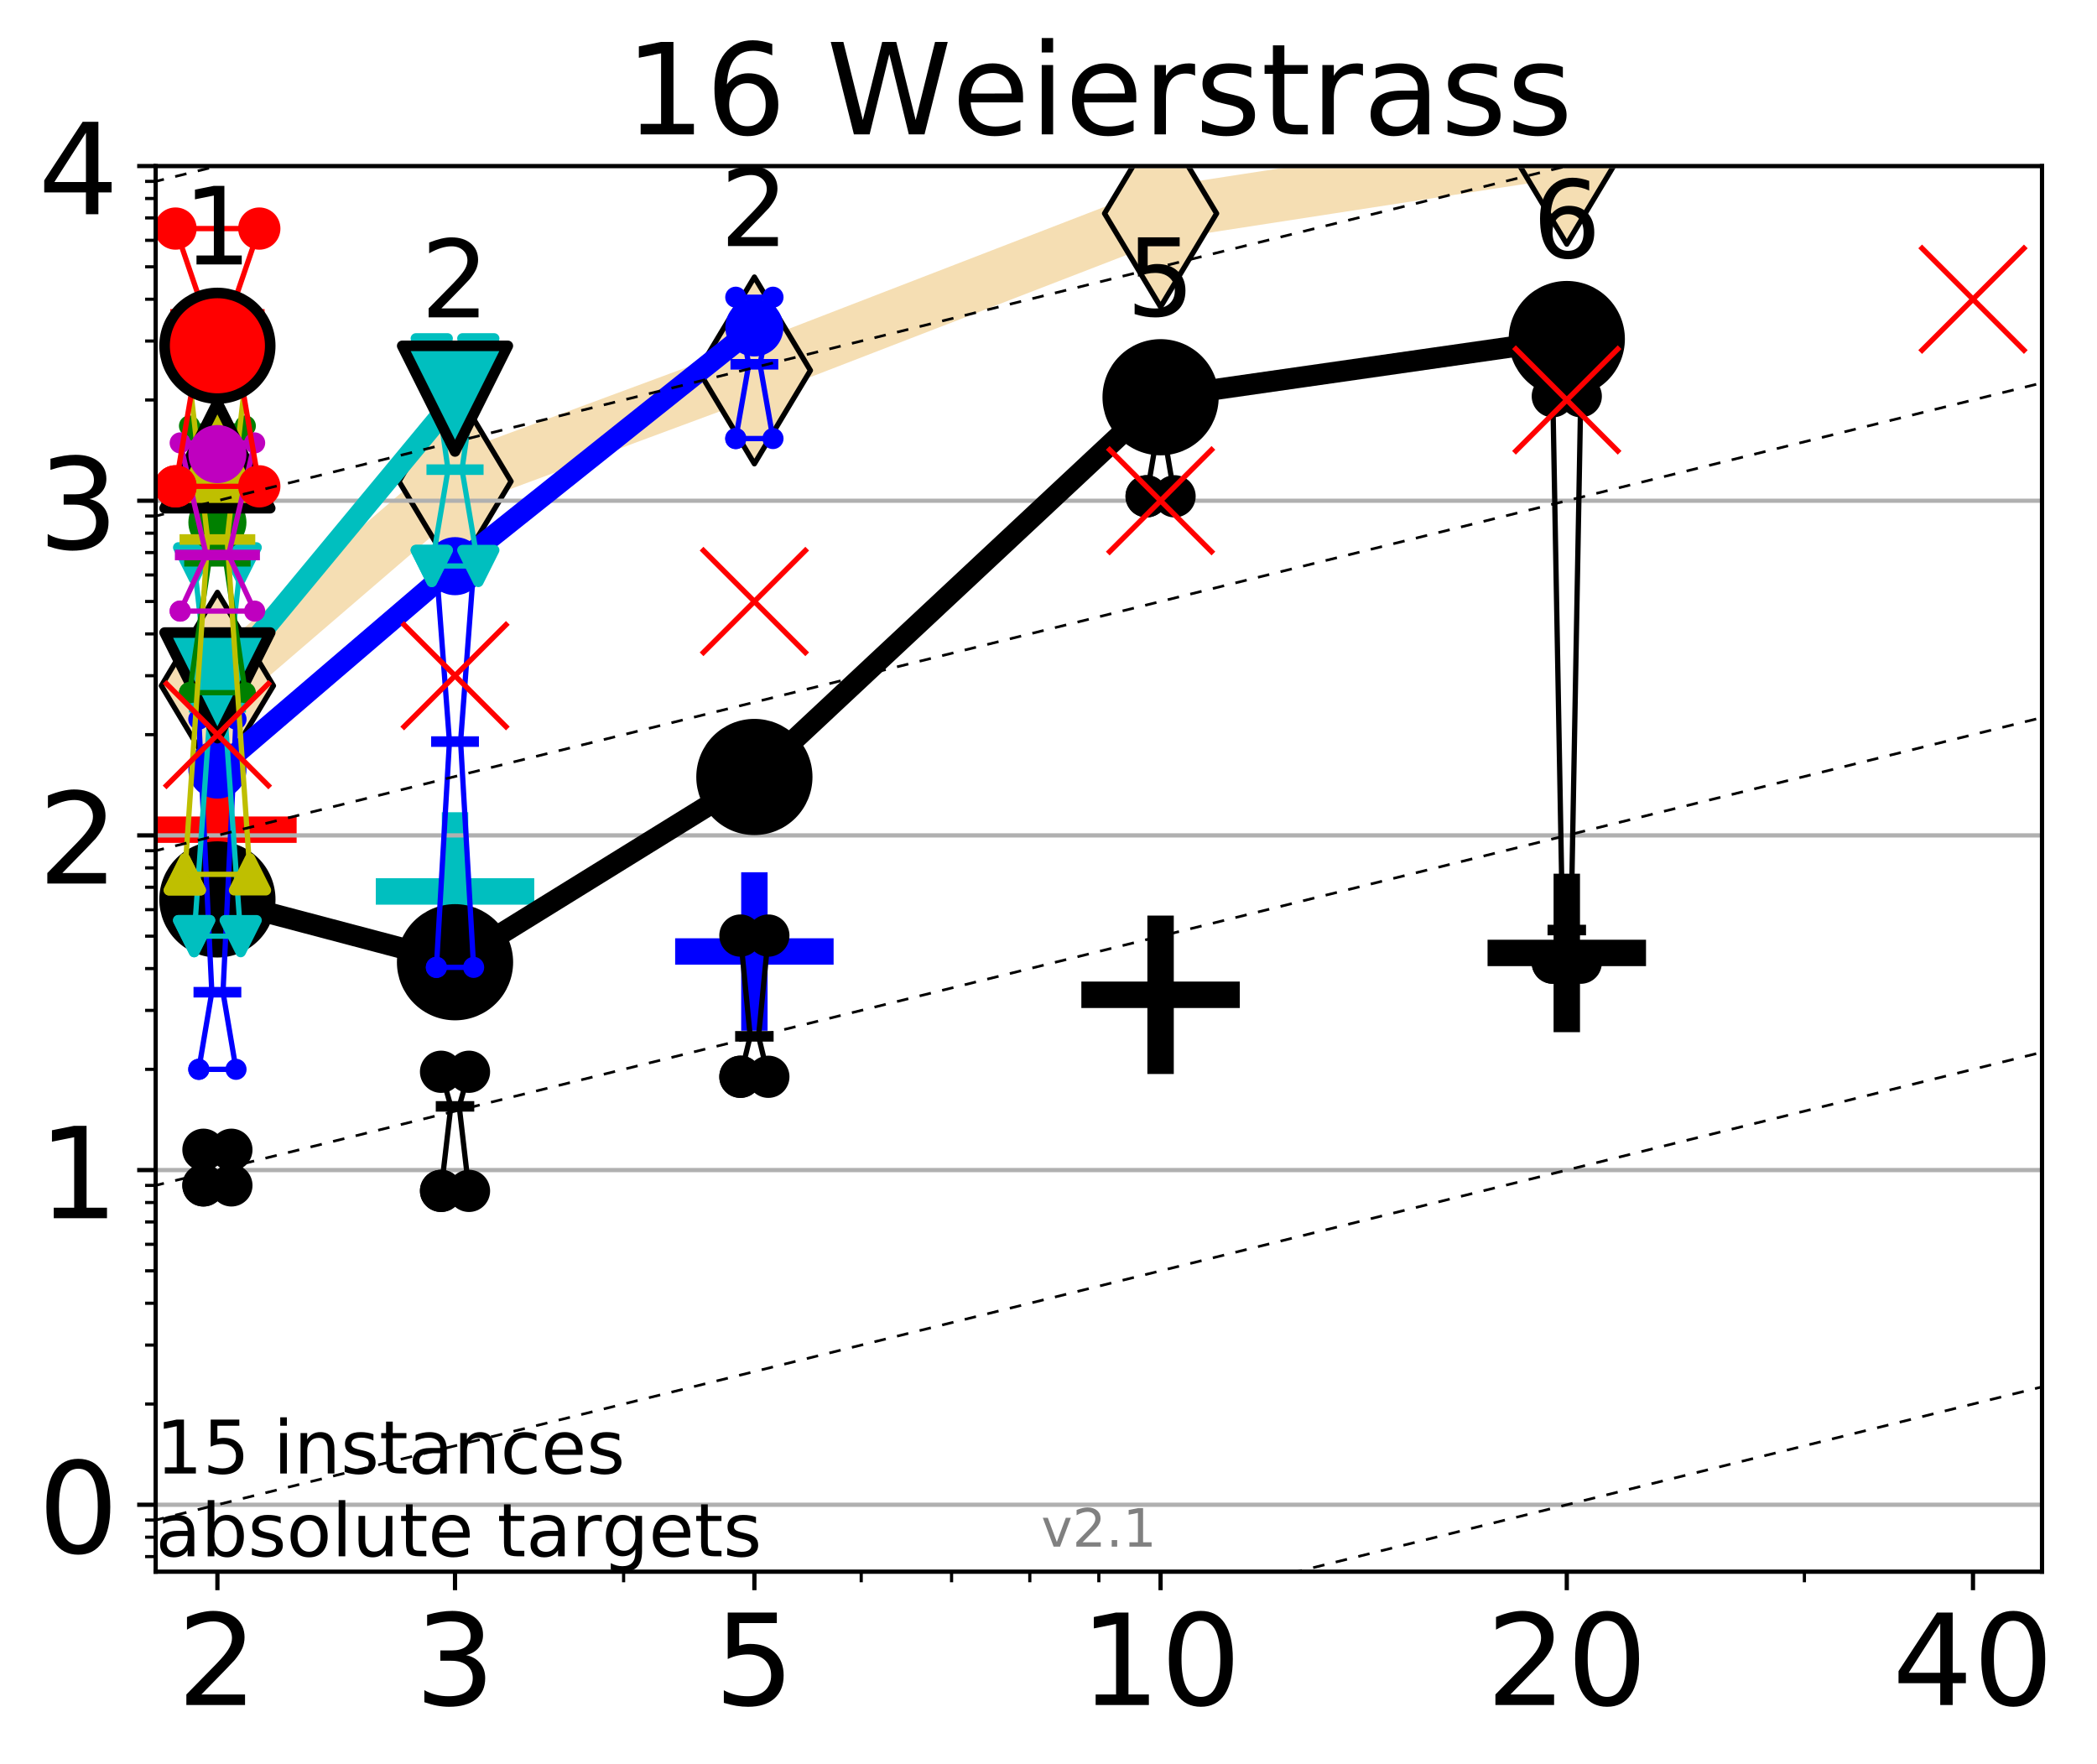 <?xml version="1.0" encoding="utf-8" standalone="no"?>
<!DOCTYPE svg PUBLIC "-//W3C//DTD SVG 1.1//EN"
  "http://www.w3.org/Graphics/SVG/1.1/DTD/svg11.dtd">
<!-- Created with matplotlib (http://matplotlib.org/) -->
<svg height="334pt" version="1.1" viewBox="0 0 397 334" width="397pt" xmlns="http://www.w3.org/2000/svg" xmlns:xlink="http://www.w3.org/1999/xlink">
 <defs>
  <style type="text/css">
*{stroke-linecap:butt;stroke-linejoin:round;}
  </style>
 </defs>
 <g id="figure_1">
  <g id="patch_1">
   <path d="M 0 334.976 
L 397.29 334.976 
L 397.29 0 
L 0 0 
z
" style="fill:#ffffff;"/>
  </g>
  <g id="axes_1">
   <g id="patch_2">
    <path d="M 29.47 297.548 
L 386.59 297.548 
L 386.59 31.436 
L 29.47 31.436 
z
" style="fill:#ffffff;"/>
   </g>
   <g id="line2d_1">
    <path clip-path="url(#p47af5d6ab9)" d="M 41.159 129.824 
L 86.144 91.135 
L 142.818 70.127 
L 219.719 40.416 
L 296.621 28.541 
L 350.877 -1 
" style="fill:none;stroke:#f5deb3;stroke-linecap:square;stroke-width:10;"/>
    <defs>
     <path d="M -0 17.678 
L 10.607 0 
L 0 -17.678 
L -10.607 -0 
z
" id="md7288fcdb6" style="stroke:#000000;stroke-linejoin:miter;"/>
    </defs>
    <g clip-path="url(#p47af5d6ab9)">
     <use style="fill:#f5deb3;stroke:#000000;stroke-linejoin:miter;" x="41.159" xlink:href="#md7288fcdb6" y="129.824"/>
     <use style="fill:#f5deb3;stroke:#000000;stroke-linejoin:miter;" x="86.144" xlink:href="#md7288fcdb6" y="91.135"/>
     <use style="fill:#f5deb3;stroke:#000000;stroke-linejoin:miter;" x="142.818" xlink:href="#md7288fcdb6" y="70.127"/>
     <use style="fill:#f5deb3;stroke:#000000;stroke-linejoin:miter;" x="219.719" xlink:href="#md7288fcdb6" y="40.416"/>
     <use style="fill:#f5deb3;stroke:#000000;stroke-linejoin:miter;" x="296.621" xlink:href="#md7288fcdb6" y="28.541"/>
     <use style="fill:#f5deb3;stroke:#000000;stroke-linejoin:miter;" x="350.877" xlink:href="#md7288fcdb6" y="-1"/>
    </g>
   </g>
   <g id="line2d_2">
    <defs>
     <path d="M -15 0 
L 15 0 
M 0 15 
L 0 -15 
" id="m0a26fdc355" style="stroke:#000000;stroke-width:5;"/>
    </defs>
    <g clip-path="url(#p47af5d6ab9)">
     <use style="stroke:#000000;stroke-width:5;" x="219.719" xlink:href="#m0a26fdc355" y="188.332"/>
    </g>
   </g>
   <g id="line2d_3">
    <defs>
     <path d="M -15 0 
L 15 0 
M 0 15 
L 0 -15 
" id="mdc933933ca" style="stroke:#ff0000;stroke-width:5;"/>
    </defs>
    <g clip-path="url(#p47af5d6ab9)">
     <use style="fill:#ff0000;stroke:#ff0000;stroke-width:5;" x="41.159" xlink:href="#mdc933933ca" y="157.077"/>
    </g>
   </g>
   <g id="line2d_4">
    <defs>
     <path d="M -15 0 
L 15 0 
M 0 15 
L 0 -15 
" id="m21f6c6d6a3" style="stroke:#00bfbf;stroke-width:5;"/>
    </defs>
    <g clip-path="url(#p47af5d6ab9)">
     <use style="fill:#00bfbf;stroke:#00bfbf;stroke-width:5;" x="86.144" xlink:href="#m21f6c6d6a3" y="168.768"/>
    </g>
   </g>
   <g id="line2d_5">
    <g clip-path="url(#p47af5d6ab9)">
     <use style="stroke:#000000;stroke-width:5;" x="296.621" xlink:href="#m0a26fdc355" y="180.405"/>
    </g>
   </g>
   <g id="line2d_6">
    <defs>
     <path d="M -15 0 
L 15 0 
M 0 15 
L 0 -15 
" id="md605a9d19f" style="stroke:#0000ff;stroke-width:5;"/>
    </defs>
    <g clip-path="url(#p47af5d6ab9)">
     <use style="fill:#0000ff;stroke:#0000ff;stroke-width:5;" x="142.818" xlink:href="#md605a9d19f" y="180.129"/>
    </g>
   </g>
   <g id="matplotlib.axis_1">
    <g id="xtick_1">
     <g id="line2d_7">
      <defs>
       <path d="M 0 0 
L 0 3.5 
" id="mf1db76e6e7" style="stroke:#000000;stroke-width:0.8;"/>
      </defs>
      <g>
       <use style="stroke:#000000;stroke-width:0.8;" x="41.159" xlink:href="#mf1db76e6e7" y="297.548"/>
      </g>
     </g>
     <g id="text_1">
      <!-- 2 -->
      <defs>
       <path d="M 19.188 8.297 
L 53.609 8.297 
L 53.609 0 
L 7.328 0 
L 7.328 8.297 
Q 12.938 14.109 22.625 23.891 
Q 32.328 33.688 34.812 36.531 
Q 39.547 41.844 41.422 45.531 
Q 43.312 49.219 43.312 52.781 
Q 43.312 58.594 39.234 62.25 
Q 35.156 65.922 28.609 65.922 
Q 23.969 65.922 18.812 64.312 
Q 13.672 62.703 7.812 59.422 
L 7.812 69.391 
Q 13.766 71.781 18.938 73 
Q 24.125 74.219 28.422 74.219 
Q 39.75 74.219 46.484 68.547 
Q 53.219 62.891 53.219 53.422 
Q 53.219 48.922 51.531 44.891 
Q 49.859 40.875 45.406 35.406 
Q 44.188 33.984 37.641 27.219 
Q 31.109 20.453 19.188 8.297 
" id="DejaVuSans-32"/>
      </defs>
      <g transform="translate(33.524 322.784)scale(0.24 -0.24)">
       <use xlink:href="#DejaVuSans-32"/>
      </g>
     </g>
    </g>
    <g id="xtick_2">
     <g id="line2d_8">
      <g>
       <use style="stroke:#000000;stroke-width:0.8;" x="86.144" xlink:href="#mf1db76e6e7" y="297.548"/>
      </g>
     </g>
     <g id="text_2">
      <!-- 3 -->
      <defs>
       <path d="M 40.578 39.312 
Q 47.656 37.797 51.625 33 
Q 55.609 28.219 55.609 21.188 
Q 55.609 10.406 48.188 4.484 
Q 40.766 -1.422 27.094 -1.422 
Q 22.516 -1.422 17.656 -0.516 
Q 12.797 0.391 7.625 2.203 
L 7.625 11.719 
Q 11.719 9.328 16.594 8.109 
Q 21.484 6.891 26.812 6.891 
Q 36.078 6.891 40.938 10.547 
Q 45.797 14.203 45.797 21.188 
Q 45.797 27.641 41.281 31.266 
Q 36.766 34.906 28.719 34.906 
L 20.219 34.906 
L 20.219 43.016 
L 29.109 43.016 
Q 36.375 43.016 40.234 45.922 
Q 44.094 48.828 44.094 54.297 
Q 44.094 59.906 40.109 62.906 
Q 36.141 65.922 28.719 65.922 
Q 24.656 65.922 20.016 65.031 
Q 15.375 64.156 9.812 62.312 
L 9.812 71.094 
Q 15.438 72.656 20.344 73.438 
Q 25.25 74.219 29.594 74.219 
Q 40.828 74.219 47.359 69.109 
Q 53.906 64.016 53.906 55.328 
Q 53.906 49.266 50.438 45.094 
Q 46.969 40.922 40.578 39.312 
" id="DejaVuSans-33"/>
      </defs>
      <g transform="translate(78.509 322.784)scale(0.24 -0.24)">
       <use xlink:href="#DejaVuSans-33"/>
      </g>
     </g>
    </g>
    <g id="xtick_3">
     <g id="line2d_9">
      <g>
       <use style="stroke:#000000;stroke-width:0.8;" x="142.818" xlink:href="#mf1db76e6e7" y="297.548"/>
      </g>
     </g>
     <g id="text_3">
      <!-- 5 -->
      <defs>
       <path d="M 10.797 72.906 
L 49.516 72.906 
L 49.516 64.594 
L 19.828 64.594 
L 19.828 46.734 
Q 21.969 47.469 24.109 47.828 
Q 26.266 48.188 28.422 48.188 
Q 40.625 48.188 47.75 41.5 
Q 54.891 34.812 54.891 23.391 
Q 54.891 11.625 47.562 5.094 
Q 40.234 -1.422 26.906 -1.422 
Q 22.312 -1.422 17.547 -0.641 
Q 12.797 0.141 7.719 1.703 
L 7.719 11.625 
Q 12.109 9.234 16.797 8.062 
Q 21.484 6.891 26.703 6.891 
Q 35.156 6.891 40.078 11.328 
Q 45.016 15.766 45.016 23.391 
Q 45.016 31 40.078 35.438 
Q 35.156 39.891 26.703 39.891 
Q 22.75 39.891 18.812 39.016 
Q 14.891 38.141 10.797 36.281 
z
" id="DejaVuSans-35"/>
      </defs>
      <g transform="translate(135.183 322.784)scale(0.24 -0.24)">
       <use xlink:href="#DejaVuSans-35"/>
      </g>
     </g>
    </g>
    <g id="xtick_4">
     <g id="line2d_10">
      <g>
       <use style="stroke:#000000;stroke-width:0.8;" x="219.719" xlink:href="#mf1db76e6e7" y="297.548"/>
      </g>
     </g>
     <g id="text_4">
      <!-- 10 -->
      <defs>
       <path d="M 12.406 8.297 
L 28.516 8.297 
L 28.516 63.922 
L 10.984 60.406 
L 10.984 69.391 
L 28.422 72.906 
L 38.281 72.906 
L 38.281 8.297 
L 54.391 8.297 
L 54.391 0 
L 12.406 0 
z
" id="DejaVuSans-31"/>
       <path d="M 31.781 66.406 
Q 24.172 66.406 20.328 58.906 
Q 16.5 51.422 16.5 36.375 
Q 16.5 21.391 20.328 13.891 
Q 24.172 6.391 31.781 6.391 
Q 39.453 6.391 43.281 13.891 
Q 47.125 21.391 47.125 36.375 
Q 47.125 51.422 43.281 58.906 
Q 39.453 66.406 31.781 66.406 
M 31.781 74.219 
Q 44.047 74.219 50.516 64.516 
Q 56.984 54.828 56.984 36.375 
Q 56.984 17.969 50.516 8.266 
Q 44.047 -1.422 31.781 -1.422 
Q 19.531 -1.422 13.062 8.266 
Q 6.594 17.969 6.594 36.375 
Q 6.594 54.828 13.062 64.516 
Q 19.531 74.219 31.781 74.219 
" id="DejaVuSans-30"/>
      </defs>
      <g transform="translate(204.449 322.784)scale(0.24 -0.24)">
       <use xlink:href="#DejaVuSans-31"/>
       <use x="63.623" xlink:href="#DejaVuSans-30"/>
      </g>
     </g>
    </g>
    <g id="xtick_5">
     <g id="line2d_11">
      <g>
       <use style="stroke:#000000;stroke-width:0.8;" x="296.621" xlink:href="#mf1db76e6e7" y="297.548"/>
      </g>
     </g>
     <g id="text_5">
      <!-- 20 -->
      <g transform="translate(281.351 322.784)scale(0.24 -0.24)">
       <use xlink:href="#DejaVuSans-32"/>
       <use x="63.623" xlink:href="#DejaVuSans-30"/>
      </g>
     </g>
    </g>
    <g id="xtick_6">
     <g id="line2d_12">
      <g>
       <use style="stroke:#000000;stroke-width:0.8;" x="373.522" xlink:href="#mf1db76e6e7" y="297.548"/>
      </g>
     </g>
     <g id="text_6">
      <!-- 40 -->
      <defs>
       <path d="M 37.797 64.312 
L 12.891 25.391 
L 37.797 25.391 
z
M 35.203 72.906 
L 47.609 72.906 
L 47.609 25.391 
L 58.016 25.391 
L 58.016 17.188 
L 47.609 17.188 
L 47.609 0 
L 37.797 0 
L 37.797 17.188 
L 4.891 17.188 
L 4.891 26.703 
z
" id="DejaVuSans-34"/>
      </defs>
      <g transform="translate(358.252 322.784)scale(0.24 -0.24)">
       <use xlink:href="#DejaVuSans-34"/>
       <use x="63.623" xlink:href="#DejaVuSans-30"/>
      </g>
     </g>
    </g>
    <g id="xtick_7">
     <g id="line2d_13">
      <defs>
       <path d="M 0 0 
L 0 2 
" id="me45e74403c" style="stroke:#000000;stroke-width:0.6;"/>
      </defs>
      <g>
       <use style="stroke:#000000;stroke-width:0.6;" x="41.159" xlink:href="#me45e74403c" y="297.548"/>
      </g>
     </g>
    </g>
    <g id="xtick_8">
     <g id="line2d_14">
      <g>
       <use style="stroke:#000000;stroke-width:0.6;" x="86.144" xlink:href="#me45e74403c" y="297.548"/>
      </g>
     </g>
    </g>
    <g id="xtick_9">
     <g id="line2d_15">
      <g>
       <use style="stroke:#000000;stroke-width:0.6;" x="118.061" xlink:href="#me45e74403c" y="297.548"/>
      </g>
     </g>
    </g>
    <g id="xtick_10">
     <g id="line2d_16">
      <g>
       <use style="stroke:#000000;stroke-width:0.6;" x="142.818" xlink:href="#me45e74403c" y="297.548"/>
      </g>
     </g>
    </g>
    <g id="xtick_11">
     <g id="line2d_17">
      <g>
       <use style="stroke:#000000;stroke-width:0.6;" x="163.045" xlink:href="#me45e74403c" y="297.548"/>
      </g>
     </g>
    </g>
    <g id="xtick_12">
     <g id="line2d_18">
      <g>
       <use style="stroke:#000000;stroke-width:0.6;" x="180.148" xlink:href="#me45e74403c" y="297.548"/>
      </g>
     </g>
    </g>
    <g id="xtick_13">
     <g id="line2d_19">
      <g>
       <use style="stroke:#000000;stroke-width:0.6;" x="194.962" xlink:href="#me45e74403c" y="297.548"/>
      </g>
     </g>
    </g>
    <g id="xtick_14">
     <g id="line2d_20">
      <g>
       <use style="stroke:#000000;stroke-width:0.6;" x="208.03" xlink:href="#me45e74403c" y="297.548"/>
      </g>
     </g>
    </g>
    <g id="xtick_15">
     <g id="line2d_21">
      <g>
       <use style="stroke:#000000;stroke-width:0.6;" x="296.621" xlink:href="#me45e74403c" y="297.548"/>
      </g>
     </g>
    </g>
    <g id="xtick_16">
     <g id="line2d_22">
      <g>
       <use style="stroke:#000000;stroke-width:0.6;" x="341.605" xlink:href="#me45e74403c" y="297.548"/>
      </g>
     </g>
    </g>
    <g id="xtick_17">
     <g id="line2d_23">
      <g>
       <use style="stroke:#000000;stroke-width:0.6;" x="373.522" xlink:href="#me45e74403c" y="297.548"/>
      </g>
     </g>
    </g>
   </g>
   <g id="matplotlib.axis_2">
    <g id="ytick_1">
     <g id="line2d_24">
      <path clip-path="url(#p47af5d6ab9)" d="M 29.47 284.876 
L 386.59 284.876 
" style="fill:none;stroke:#b0b0b0;stroke-linecap:square;stroke-width:0.8;"/>
     </g>
     <g id="line2d_25">
      <defs>
       <path d="M 0 0 
L -3.5 0 
" id="m5282057794" style="stroke:#000000;stroke-width:0.8;"/>
      </defs>
      <g>
       <use style="stroke:#000000;stroke-width:0.8;" x="29.47" xlink:href="#m5282057794" y="284.876"/>
      </g>
     </g>
     <g id="text_7">
      <!-- 0 -->
      <g transform="translate(7.2 293.994)scale(0.24 -0.24)">
       <use xlink:href="#DejaVuSans-30"/>
      </g>
     </g>
    </g>
    <g id="ytick_2">
     <g id="line2d_26">
      <path clip-path="url(#p47af5d6ab9)" d="M 29.47 221.516 
L 386.59 221.516 
" style="fill:none;stroke:#b0b0b0;stroke-linecap:square;stroke-width:0.8;"/>
     </g>
     <g id="line2d_27">
      <g>
       <use style="stroke:#000000;stroke-width:0.8;" x="29.47" xlink:href="#m5282057794" y="221.516"/>
      </g>
     </g>
     <g id="text_8">
      <!-- 1 -->
      <g transform="translate(7.2 230.634)scale(0.24 -0.24)">
       <use xlink:href="#DejaVuSans-31"/>
      </g>
     </g>
    </g>
    <g id="ytick_3">
     <g id="line2d_28">
      <path clip-path="url(#p47af5d6ab9)" d="M 29.47 158.156 
L 386.59 158.156 
" style="fill:none;stroke:#b0b0b0;stroke-linecap:square;stroke-width:0.8;"/>
     </g>
     <g id="line2d_29">
      <g>
       <use style="stroke:#000000;stroke-width:0.8;" x="29.47" xlink:href="#m5282057794" y="158.156"/>
      </g>
     </g>
     <g id="text_9">
      <!-- 2 -->
      <g transform="translate(7.2 167.274)scale(0.24 -0.24)">
       <use xlink:href="#DejaVuSans-32"/>
      </g>
     </g>
    </g>
    <g id="ytick_4">
     <g id="line2d_30">
      <path clip-path="url(#p47af5d6ab9)" d="M 29.47 94.796 
L 386.59 94.796 
" style="fill:none;stroke:#b0b0b0;stroke-linecap:square;stroke-width:0.8;"/>
     </g>
     <g id="line2d_31">
      <g>
       <use style="stroke:#000000;stroke-width:0.8;" x="29.47" xlink:href="#m5282057794" y="94.796"/>
      </g>
     </g>
     <g id="text_10">
      <!-- 3 -->
      <g transform="translate(7.2 103.914)scale(0.24 -0.24)">
       <use xlink:href="#DejaVuSans-33"/>
      </g>
     </g>
    </g>
    <g id="ytick_5">
     <g id="line2d_32">
      <path clip-path="url(#p47af5d6ab9)" d="M 29.47 31.436 
L 386.59 31.436 
" style="fill:none;stroke:#b0b0b0;stroke-linecap:square;stroke-width:0.8;"/>
     </g>
     <g id="line2d_33">
      <g>
       <use style="stroke:#000000;stroke-width:0.8;" x="29.47" xlink:href="#m5282057794" y="31.436"/>
      </g>
     </g>
     <g id="text_11">
      <!-- 4 -->
      <g transform="translate(7.2 40.554)scale(0.24 -0.24)">
       <use xlink:href="#DejaVuSans-34"/>
      </g>
     </g>
    </g>
    <g id="ytick_6">
     <g id="line2d_34">
      <defs>
       <path d="M 0 0 
L -2 0 
" id="ma427cf2025" style="stroke:#000000;stroke-width:0.6;"/>
      </defs>
      <g>
       <use style="stroke:#000000;stroke-width:0.6;" x="29.47" xlink:href="#ma427cf2025" y="294.691"/>
      </g>
     </g>
    </g>
    <g id="ytick_7">
     <g id="line2d_35">
      <g>
       <use style="stroke:#000000;stroke-width:0.6;" x="29.47" xlink:href="#ma427cf2025" y="291.016"/>
      </g>
     </g>
    </g>
    <g id="ytick_8">
     <g id="line2d_36">
      <g>
       <use style="stroke:#000000;stroke-width:0.6;" x="29.47" xlink:href="#ma427cf2025" y="287.775"/>
      </g>
     </g>
    </g>
    <g id="ytick_9">
     <g id="line2d_37">
      <g>
       <use style="stroke:#000000;stroke-width:0.6;" x="29.47" xlink:href="#ma427cf2025" y="265.803"/>
      </g>
     </g>
    </g>
    <g id="ytick_10">
     <g id="line2d_38">
      <g>
       <use style="stroke:#000000;stroke-width:0.6;" x="29.47" xlink:href="#ma427cf2025" y="254.646"/>
      </g>
     </g>
    </g>
    <g id="ytick_11">
     <g id="line2d_39">
      <g>
       <use style="stroke:#000000;stroke-width:0.6;" x="29.47" xlink:href="#ma427cf2025" y="246.73"/>
      </g>
     </g>
    </g>
    <g id="ytick_12">
     <g id="line2d_40">
      <g>
       <use style="stroke:#000000;stroke-width:0.6;" x="29.47" xlink:href="#ma427cf2025" y="240.59"/>
      </g>
     </g>
    </g>
    <g id="ytick_13">
     <g id="line2d_41">
      <g>
       <use style="stroke:#000000;stroke-width:0.6;" x="29.47" xlink:href="#ma427cf2025" y="235.573"/>
      </g>
     </g>
    </g>
    <g id="ytick_14">
     <g id="line2d_42">
      <g>
       <use style="stroke:#000000;stroke-width:0.6;" x="29.47" xlink:href="#ma427cf2025" y="231.331"/>
      </g>
     </g>
    </g>
    <g id="ytick_15">
     <g id="line2d_43">
      <g>
       <use style="stroke:#000000;stroke-width:0.6;" x="29.47" xlink:href="#ma427cf2025" y="227.656"/>
      </g>
     </g>
    </g>
    <g id="ytick_16">
     <g id="line2d_44">
      <g>
       <use style="stroke:#000000;stroke-width:0.6;" x="29.47" xlink:href="#ma427cf2025" y="224.415"/>
      </g>
     </g>
    </g>
    <g id="ytick_17">
     <g id="line2d_45">
      <g>
       <use style="stroke:#000000;stroke-width:0.6;" x="29.47" xlink:href="#ma427cf2025" y="202.443"/>
      </g>
     </g>
    </g>
    <g id="ytick_18">
     <g id="line2d_46">
      <g>
       <use style="stroke:#000000;stroke-width:0.6;" x="29.47" xlink:href="#ma427cf2025" y="191.286"/>
      </g>
     </g>
    </g>
    <g id="ytick_19">
     <g id="line2d_47">
      <g>
       <use style="stroke:#000000;stroke-width:0.6;" x="29.47" xlink:href="#ma427cf2025" y="183.37"/>
      </g>
     </g>
    </g>
    <g id="ytick_20">
     <g id="line2d_48">
      <g>
       <use style="stroke:#000000;stroke-width:0.6;" x="29.47" xlink:href="#ma427cf2025" y="177.23"/>
      </g>
     </g>
    </g>
    <g id="ytick_21">
     <g id="line2d_49">
      <g>
       <use style="stroke:#000000;stroke-width:0.6;" x="29.47" xlink:href="#ma427cf2025" y="172.213"/>
      </g>
     </g>
    </g>
    <g id="ytick_22">
     <g id="line2d_50">
      <g>
       <use style="stroke:#000000;stroke-width:0.6;" x="29.47" xlink:href="#ma427cf2025" y="167.971"/>
      </g>
     </g>
    </g>
    <g id="ytick_23">
     <g id="line2d_51">
      <g>
       <use style="stroke:#000000;stroke-width:0.6;" x="29.47" xlink:href="#ma427cf2025" y="164.296"/>
      </g>
     </g>
    </g>
    <g id="ytick_24">
     <g id="line2d_52">
      <g>
       <use style="stroke:#000000;stroke-width:0.6;" x="29.47" xlink:href="#ma427cf2025" y="161.055"/>
      </g>
     </g>
    </g>
    <g id="ytick_25">
     <g id="line2d_53">
      <g>
       <use style="stroke:#000000;stroke-width:0.6;" x="29.47" xlink:href="#ma427cf2025" y="139.083"/>
      </g>
     </g>
    </g>
    <g id="ytick_26">
     <g id="line2d_54">
      <g>
       <use style="stroke:#000000;stroke-width:0.6;" x="29.47" xlink:href="#ma427cf2025" y="127.926"/>
      </g>
     </g>
    </g>
    <g id="ytick_27">
     <g id="line2d_55">
      <g>
       <use style="stroke:#000000;stroke-width:0.6;" x="29.47" xlink:href="#ma427cf2025" y="120.01"/>
      </g>
     </g>
    </g>
    <g id="ytick_28">
     <g id="line2d_56">
      <g>
       <use style="stroke:#000000;stroke-width:0.6;" x="29.47" xlink:href="#ma427cf2025" y="113.87"/>
      </g>
     </g>
    </g>
    <g id="ytick_29">
     <g id="line2d_57">
      <g>
       <use style="stroke:#000000;stroke-width:0.6;" x="29.47" xlink:href="#ma427cf2025" y="108.853"/>
      </g>
     </g>
    </g>
    <g id="ytick_30">
     <g id="line2d_58">
      <g>
       <use style="stroke:#000000;stroke-width:0.6;" x="29.47" xlink:href="#ma427cf2025" y="104.611"/>
      </g>
     </g>
    </g>
    <g id="ytick_31">
     <g id="line2d_59">
      <g>
       <use style="stroke:#000000;stroke-width:0.6;" x="29.47" xlink:href="#ma427cf2025" y="100.936"/>
      </g>
     </g>
    </g>
    <g id="ytick_32">
     <g id="line2d_60">
      <g>
       <use style="stroke:#000000;stroke-width:0.6;" x="29.47" xlink:href="#ma427cf2025" y="97.695"/>
      </g>
     </g>
    </g>
    <g id="ytick_33">
     <g id="line2d_61">
      <g>
       <use style="stroke:#000000;stroke-width:0.6;" x="29.47" xlink:href="#ma427cf2025" y="75.723"/>
      </g>
     </g>
    </g>
    <g id="ytick_34">
     <g id="line2d_62">
      <g>
       <use style="stroke:#000000;stroke-width:0.6;" x="29.47" xlink:href="#ma427cf2025" y="64.566"/>
      </g>
     </g>
    </g>
    <g id="ytick_35">
     <g id="line2d_63">
      <g>
       <use style="stroke:#000000;stroke-width:0.6;" x="29.47" xlink:href="#ma427cf2025" y="56.65"/>
      </g>
     </g>
    </g>
    <g id="ytick_36">
     <g id="line2d_64">
      <g>
       <use style="stroke:#000000;stroke-width:0.6;" x="29.47" xlink:href="#ma427cf2025" y="50.51"/>
      </g>
     </g>
    </g>
    <g id="ytick_37">
     <g id="line2d_65">
      <g>
       <use style="stroke:#000000;stroke-width:0.6;" x="29.47" xlink:href="#ma427cf2025" y="45.493"/>
      </g>
     </g>
    </g>
    <g id="ytick_38">
     <g id="line2d_66">
      <g>
       <use style="stroke:#000000;stroke-width:0.6;" x="29.47" xlink:href="#ma427cf2025" y="41.251"/>
      </g>
     </g>
    </g>
    <g id="ytick_39">
     <g id="line2d_67">
      <g>
       <use style="stroke:#000000;stroke-width:0.6;" x="29.47" xlink:href="#ma427cf2025" y="37.576"/>
      </g>
     </g>
    </g>
    <g id="ytick_40">
     <g id="line2d_68">
      <g>
       <use style="stroke:#000000;stroke-width:0.6;" x="29.47" xlink:href="#ma427cf2025" y="34.335"/>
      </g>
     </g>
    </g>
   </g>
   <g id="line2d_69">
    <path clip-path="url(#p47af5d6ab9)" d="M 38.516 224.415 
L 40.366 222.928 
L 38.516 217.67 
L 43.803 217.67 
L 41.952 222.928 
L 43.803 224.415 
L 38.516 224.415 
" style="fill:none;stroke:#000000;stroke-linecap:square;"/>
   </g>
   <g id="line2d_70">
    <path clip-path="url(#p47af5d6ab9)" d="M 38.516 224.415 
L 43.803 224.415 
L 43.803 217.67 
L 38.516 217.67 
L 38.516 224.415 
" style="fill:none;"/>
    <defs>
     <path d="M 0 3 
C 0.796 3 1.559 2.684 2.121 2.121 
C 2.684 1.559 3 0.796 3 0 
C 3 -0.796 2.684 -1.559 2.121 -2.121 
C 1.559 -2.684 0.796 -3 0 -3 
C -0.796 -3 -1.559 -2.684 -2.121 -2.121 
C -2.684 -1.559 -3 -0.796 -3 0 
C -3 0.796 -2.684 1.559 -2.121 2.121 
C -1.559 2.684 -0.796 3 0 3 
z
" id="m2c9d9784a1" style="stroke:#000000;stroke-width:2;"/>
    </defs>
    <g clip-path="url(#p47af5d6ab9)">
     <use style="stroke:#000000;stroke-width:2;" x="38.516" xlink:href="#m2c9d9784a1" y="224.415"/>
     <use style="stroke:#000000;stroke-width:2;" x="43.803" xlink:href="#m2c9d9784a1" y="224.415"/>
     <use style="stroke:#000000;stroke-width:2;" x="43.803" xlink:href="#m2c9d9784a1" y="217.67"/>
     <use style="stroke:#000000;stroke-width:2;" x="38.516" xlink:href="#m2c9d9784a1" y="217.67"/>
     <use style="stroke:#000000;stroke-width:2;" x="38.516" xlink:href="#m2c9d9784a1" y="224.415"/>
    </g>
   </g>
   <g id="line2d_71">
    <path clip-path="url(#p47af5d6ab9)" d="M 38.516 222.928 
L 43.803 222.928 
" style="fill:none;stroke:#000000;stroke-linecap:square;stroke-width:2;"/>
   </g>
   <g id="line2d_72">
    <path clip-path="url(#p47af5d6ab9)" d="M 83.5 225.454 
L 85.351 209.457 
L 83.5 202.905 
L 88.787 202.905 
L 86.937 209.457 
L 88.787 225.454 
L 83.5 225.454 
" style="fill:none;stroke:#000000;stroke-linecap:square;"/>
   </g>
   <g id="line2d_73">
    <path clip-path="url(#p47af5d6ab9)" d="M 83.5 225.454 
L 88.787 225.454 
L 88.787 202.905 
L 83.5 202.905 
L 83.5 225.454 
" style="fill:none;"/>
    <g clip-path="url(#p47af5d6ab9)">
     <use style="stroke:#000000;stroke-width:2;" x="83.5" xlink:href="#m2c9d9784a1" y="225.454"/>
     <use style="stroke:#000000;stroke-width:2;" x="88.787" xlink:href="#m2c9d9784a1" y="225.454"/>
     <use style="stroke:#000000;stroke-width:2;" x="88.787" xlink:href="#m2c9d9784a1" y="202.905"/>
     <use style="stroke:#000000;stroke-width:2;" x="83.5" xlink:href="#m2c9d9784a1" y="202.905"/>
     <use style="stroke:#000000;stroke-width:2;" x="83.5" xlink:href="#m2c9d9784a1" y="225.454"/>
    </g>
   </g>
   <g id="line2d_74">
    <path clip-path="url(#p47af5d6ab9)" d="M 83.5 209.457 
L 88.787 209.457 
" style="fill:none;stroke:#000000;stroke-linecap:square;stroke-width:2;"/>
   </g>
   <g id="line2d_75">
    <path clip-path="url(#p47af5d6ab9)" d="M 140.174 203.854 
L 142.025 196.193 
L 140.174 177.12 
L 145.461 177.12 
L 143.611 196.193 
L 145.461 203.854 
L 140.174 203.854 
" style="fill:none;stroke:#000000;stroke-linecap:square;"/>
   </g>
   <g id="line2d_76">
    <path clip-path="url(#p47af5d6ab9)" d="M 140.174 203.854 
L 145.461 203.854 
L 145.461 177.12 
L 140.174 177.12 
L 140.174 203.854 
" style="fill:none;"/>
    <g clip-path="url(#p47af5d6ab9)">
     <use style="stroke:#000000;stroke-width:2;" x="140.174" xlink:href="#m2c9d9784a1" y="203.854"/>
     <use style="stroke:#000000;stroke-width:2;" x="145.461" xlink:href="#m2c9d9784a1" y="203.854"/>
     <use style="stroke:#000000;stroke-width:2;" x="145.461" xlink:href="#m2c9d9784a1" y="177.12"/>
     <use style="stroke:#000000;stroke-width:2;" x="140.174" xlink:href="#m2c9d9784a1" y="177.12"/>
     <use style="stroke:#000000;stroke-width:2;" x="140.174" xlink:href="#m2c9d9784a1" y="203.854"/>
    </g>
   </g>
   <g id="line2d_77">
    <path clip-path="url(#p47af5d6ab9)" d="M 140.174 196.193 
L 145.461 196.193 
" style="fill:none;stroke:#000000;stroke-linecap:square;stroke-width:2;"/>
   </g>
   <g id="line2d_78">
    <path clip-path="url(#p47af5d6ab9)" d="M 217.076 93.959 
L 218.926 83.056 
L 217.076 75.267 
L 222.363 75.267 
L 220.512 83.056 
L 222.363 93.959 
L 217.076 93.959 
" style="fill:none;stroke:#000000;stroke-linecap:square;"/>
   </g>
   <g id="line2d_79">
    <path clip-path="url(#p47af5d6ab9)" d="M 217.076 93.959 
L 222.363 93.959 
L 222.363 75.267 
L 217.076 75.267 
L 217.076 93.959 
" style="fill:none;"/>
    <g clip-path="url(#p47af5d6ab9)">
     <use style="stroke:#000000;stroke-width:2;" x="217.076" xlink:href="#m2c9d9784a1" y="93.959"/>
     <use style="stroke:#000000;stroke-width:2;" x="222.363" xlink:href="#m2c9d9784a1" y="93.959"/>
     <use style="stroke:#000000;stroke-width:2;" x="222.363" xlink:href="#m2c9d9784a1" y="75.267"/>
     <use style="stroke:#000000;stroke-width:2;" x="217.076" xlink:href="#m2c9d9784a1" y="75.267"/>
     <use style="stroke:#000000;stroke-width:2;" x="217.076" xlink:href="#m2c9d9784a1" y="93.959"/>
    </g>
   </g>
   <g id="line2d_80">
    <path clip-path="url(#p47af5d6ab9)" d="M 217.076 83.056 
L 222.363 83.056 
" style="fill:none;stroke:#000000;stroke-linecap:square;stroke-width:2;"/>
   </g>
   <g id="line2d_81">
    <path clip-path="url(#p47af5d6ab9)" d="M 293.977 182.257 
L 295.828 176.071 
L 293.977 75.015 
L 299.264 75.015 
L 297.414 176.071 
L 299.264 182.257 
L 293.977 182.257 
" style="fill:none;stroke:#000000;stroke-linecap:square;"/>
   </g>
   <g id="line2d_82">
    <path clip-path="url(#p47af5d6ab9)" d="M 293.977 182.257 
L 299.264 182.257 
L 299.264 75.015 
L 293.977 75.015 
L 293.977 182.257 
" style="fill:none;"/>
    <g clip-path="url(#p47af5d6ab9)">
     <use style="stroke:#000000;stroke-width:2;" x="293.977" xlink:href="#m2c9d9784a1" y="182.257"/>
     <use style="stroke:#000000;stroke-width:2;" x="299.264" xlink:href="#m2c9d9784a1" y="182.257"/>
     <use style="stroke:#000000;stroke-width:2;" x="299.264" xlink:href="#m2c9d9784a1" y="75.015"/>
     <use style="stroke:#000000;stroke-width:2;" x="293.977" xlink:href="#m2c9d9784a1" y="75.015"/>
     <use style="stroke:#000000;stroke-width:2;" x="293.977" xlink:href="#m2c9d9784a1" y="182.257"/>
    </g>
   </g>
   <g id="line2d_83">
    <path clip-path="url(#p47af5d6ab9)" d="M 293.977 176.071 
L 299.264 176.071 
" style="fill:none;stroke:#000000;stroke-linecap:square;stroke-width:2;"/>
   </g>
   <g id="line2d_84">
    <path clip-path="url(#p47af5d6ab9)" d="M 41.159 170.276 
L 86.144 182.168 
" style="fill:none;stroke:#000000;stroke-linecap:square;stroke-width:4;"/>
   </g>
   <g id="line2d_85">
    <path clip-path="url(#p47af5d6ab9)" d="M 86.144 182.168 
L 142.818 147.097 
" style="fill:none;stroke:#000000;stroke-linecap:square;stroke-width:4;"/>
   </g>
   <g id="line2d_86">
    <path clip-path="url(#p47af5d6ab9)" d="M 142.818 147.097 
L 219.719 75.205 
" style="fill:none;stroke:#000000;stroke-linecap:square;stroke-width:4;"/>
   </g>
   <g id="line2d_87">
    <path clip-path="url(#p47af5d6ab9)" d="M 219.719 75.205 
L 296.621 64.187 
" style="fill:none;stroke:#000000;stroke-linecap:square;stroke-width:4;"/>
   </g>
   <g id="line2d_88">
    <path clip-path="url(#p47af5d6ab9)" d="M 41.159 170.276 
L 86.144 182.168 
L 142.818 147.097 
L 219.719 75.205 
L 296.621 64.187 
" style="fill:none;"/>
    <defs>
     <path d="M 0 10 
C 2.652 10 5.196 8.946 7.071 7.071 
C 8.946 5.196 10 2.652 10 0 
C 10 -2.652 8.946 -5.196 7.071 -7.071 
C 5.196 -8.946 2.652 -10 0 -10 
C -2.652 -10 -5.196 -8.946 -7.071 -7.071 
C -8.946 -5.196 -10 -2.652 -10 0 
C -10 2.652 -8.946 5.196 -7.071 7.071 
C -5.196 8.946 -2.652 10 0 10 
z
" id="me2362c69e6" style="stroke:#000000;stroke-width:2;"/>
    </defs>
    <g clip-path="url(#p47af5d6ab9)">
     <use style="stroke:#000000;stroke-width:2;" x="41.159" xlink:href="#me2362c69e6" y="170.276"/>
     <use style="stroke:#000000;stroke-width:2;" x="86.144" xlink:href="#me2362c69e6" y="182.168"/>
     <use style="stroke:#000000;stroke-width:2;" x="142.818" xlink:href="#me2362c69e6" y="147.097"/>
     <use style="stroke:#000000;stroke-width:2;" x="219.719" xlink:href="#me2362c69e6" y="75.205"/>
     <use style="stroke:#000000;stroke-width:2;" x="296.621" xlink:href="#me2362c69e6" y="64.187"/>
    </g>
   </g>
   <g id="line2d_89">
    <path clip-path="url(#p47af5d6ab9)" d="M 37.635 202.443 
L 40.102 187.842 
L 37.635 136.149 
L 44.684 136.149 
L 42.217 187.842 
L 44.684 202.443 
L 37.635 202.443 
" style="fill:none;stroke:#0000ff;stroke-linecap:square;"/>
   </g>
   <g id="line2d_90">
    <path clip-path="url(#p47af5d6ab9)" d="M 37.635 202.443 
L 44.684 202.443 
L 44.684 136.149 
L 37.635 136.149 
L 37.635 202.443 
" style="fill:none;"/>
    <defs>
     <path d="M 0 1.5 
C 0.398 1.5 0.779 1.342 1.061 1.061 
C 1.342 0.779 1.5 0.398 1.5 0 
C 1.5 -0.398 1.342 -0.779 1.061 -1.061 
C 0.779 -1.342 0.398 -1.5 0 -1.5 
C -0.398 -1.5 -0.779 -1.342 -1.061 -1.061 
C -1.342 -0.779 -1.5 -0.398 -1.5 0 
C -1.5 0.398 -1.342 0.779 -1.061 1.061 
C -0.779 1.342 -0.398 1.5 0 1.5 
z
" id="m824f1c0c03" style="stroke:#0000ff;"/>
    </defs>
    <g clip-path="url(#p47af5d6ab9)">
     <use style="fill:#0000ff;stroke:#0000ff;" x="37.635" xlink:href="#m824f1c0c03" y="202.443"/>
     <use style="fill:#0000ff;stroke:#0000ff;" x="44.684" xlink:href="#m824f1c0c03" y="202.443"/>
     <use style="fill:#0000ff;stroke:#0000ff;" x="44.684" xlink:href="#m824f1c0c03" y="136.149"/>
     <use style="fill:#0000ff;stroke:#0000ff;" x="37.635" xlink:href="#m824f1c0c03" y="136.149"/>
     <use style="fill:#0000ff;stroke:#0000ff;" x="37.635" xlink:href="#m824f1c0c03" y="202.443"/>
    </g>
   </g>
   <g id="line2d_91">
    <path clip-path="url(#p47af5d6ab9)" d="M 37.635 187.842 
L 44.684 187.842 
" style="fill:none;stroke:#0000ff;stroke-linecap:square;stroke-width:2;"/>
   </g>
   <g id="line2d_92">
    <path clip-path="url(#p47af5d6ab9)" d="M 82.619 183.141 
L 85.086 140.398 
L 82.619 107.554 
L 89.669 107.554 
L 87.201 140.398 
L 89.669 183.141 
L 82.619 183.141 
" style="fill:none;stroke:#0000ff;stroke-linecap:square;"/>
   </g>
   <g id="line2d_93">
    <path clip-path="url(#p47af5d6ab9)" d="M 82.619 183.141 
L 89.669 183.141 
L 89.669 107.554 
L 82.619 107.554 
L 82.619 183.141 
" style="fill:none;"/>
    <g clip-path="url(#p47af5d6ab9)">
     <use style="fill:#0000ff;stroke:#0000ff;" x="82.619" xlink:href="#m824f1c0c03" y="183.141"/>
     <use style="fill:#0000ff;stroke:#0000ff;" x="89.669" xlink:href="#m824f1c0c03" y="183.141"/>
     <use style="fill:#0000ff;stroke:#0000ff;" x="89.669" xlink:href="#m824f1c0c03" y="107.554"/>
     <use style="fill:#0000ff;stroke:#0000ff;" x="82.619" xlink:href="#m824f1c0c03" y="107.554"/>
     <use style="fill:#0000ff;stroke:#0000ff;" x="82.619" xlink:href="#m824f1c0c03" y="183.141"/>
    </g>
   </g>
   <g id="line2d_94">
    <path clip-path="url(#p47af5d6ab9)" d="M 82.619 140.398 
L 89.669 140.398 
" style="fill:none;stroke:#0000ff;stroke-linecap:square;stroke-width:2;"/>
   </g>
   <g id="line2d_95">
    <path clip-path="url(#p47af5d6ab9)" d="M 139.293 83.026 
L 141.76 68.971 
L 139.293 56.266 
L 146.342 56.266 
L 143.875 68.971 
L 146.342 83.026 
L 139.293 83.026 
" style="fill:none;stroke:#0000ff;stroke-linecap:square;"/>
   </g>
   <g id="line2d_96">
    <path clip-path="url(#p47af5d6ab9)" d="M 139.293 83.026 
L 146.342 83.026 
L 146.342 56.266 
L 139.293 56.266 
L 139.293 83.026 
" style="fill:none;"/>
    <g clip-path="url(#p47af5d6ab9)">
     <use style="fill:#0000ff;stroke:#0000ff;" x="139.293" xlink:href="#m824f1c0c03" y="83.026"/>
     <use style="fill:#0000ff;stroke:#0000ff;" x="146.342" xlink:href="#m824f1c0c03" y="83.026"/>
     <use style="fill:#0000ff;stroke:#0000ff;" x="146.342" xlink:href="#m824f1c0c03" y="56.266"/>
     <use style="fill:#0000ff;stroke:#0000ff;" x="139.293" xlink:href="#m824f1c0c03" y="56.266"/>
     <use style="fill:#0000ff;stroke:#0000ff;" x="139.293" xlink:href="#m824f1c0c03" y="83.026"/>
    </g>
   </g>
   <g id="line2d_97">
    <path clip-path="url(#p47af5d6ab9)" d="M 139.293 68.971 
L 146.342 68.971 
" style="fill:none;stroke:#0000ff;stroke-linecap:square;stroke-width:2;"/>
   </g>
   <g id="line2d_98">
    <path clip-path="url(#p47af5d6ab9)" d="M 41.159 145.695 
L 86.144 107.186 
" style="fill:none;stroke:#0000ff;stroke-linecap:square;stroke-width:4;"/>
   </g>
   <g id="line2d_99">
    <path clip-path="url(#p47af5d6ab9)" d="M 86.144 107.186 
L 142.818 61.985 
" style="fill:none;stroke:#0000ff;stroke-linecap:square;stroke-width:4;"/>
   </g>
   <g id="line2d_100">
    <path clip-path="url(#p47af5d6ab9)" d="M 41.159 145.695 
L 86.144 107.186 
L 142.818 61.985 
" style="fill:none;"/>
    <defs>
     <path d="M 0 5 
C 1.326 5 2.598 4.473 3.536 3.536 
C 4.473 2.598 5 1.326 5 0 
C 5 -1.326 4.473 -2.598 3.536 -3.536 
C 2.598 -4.473 1.326 -5 0 -5 
C -1.326 -5 -2.598 -4.473 -3.536 -3.536 
C -4.473 -2.598 -5 -1.326 -5 0 
C -5 1.326 -4.473 2.598 -3.536 3.536 
C -2.598 4.473 -1.326 5 0 5 
z
" id="mba8934aafd" style="stroke:#0000ff;"/>
    </defs>
    <g clip-path="url(#p47af5d6ab9)">
     <use style="fill:#0000ff;stroke:#0000ff;" x="41.159" xlink:href="#mba8934aafd" y="145.695"/>
     <use style="fill:#0000ff;stroke:#0000ff;" x="86.144" xlink:href="#mba8934aafd" y="107.186"/>
     <use style="fill:#0000ff;stroke:#0000ff;" x="142.818" xlink:href="#mba8934aafd" y="61.985"/>
    </g>
   </g>
   <g id="line2d_101">
    <path clip-path="url(#p47af5d6ab9)" d="M 36.753 177.23 
L 39.838 133.895 
L 36.753 106.65 
L 45.565 106.65 
L 42.481 133.895 
L 45.565 177.23 
L 36.753 177.23 
" style="fill:none;stroke:#00bfbf;stroke-linecap:square;"/>
   </g>
   <g id="line2d_102">
    <path clip-path="url(#p47af5d6ab9)" d="M 36.753 177.23 
L 45.565 177.23 
L 45.565 106.65 
L 36.753 106.65 
L 36.753 177.23 
" style="fill:none;"/>
    <defs>
     <path d="M -0 3 
L 3 -3 
L -3 -3 
z
" id="mea53ac4e4d" style="stroke:#00bfbf;stroke-linejoin:miter;stroke-width:2;"/>
    </defs>
    <g clip-path="url(#p47af5d6ab9)">
     <use style="fill:#00bfbf;stroke:#00bfbf;stroke-linejoin:miter;stroke-width:2;" x="36.753" xlink:href="#mea53ac4e4d" y="177.23"/>
     <use style="fill:#00bfbf;stroke:#00bfbf;stroke-linejoin:miter;stroke-width:2;" x="45.565" xlink:href="#mea53ac4e4d" y="177.23"/>
     <use style="fill:#00bfbf;stroke:#00bfbf;stroke-linejoin:miter;stroke-width:2;" x="45.565" xlink:href="#mea53ac4e4d" y="106.65"/>
     <use style="fill:#00bfbf;stroke:#00bfbf;stroke-linejoin:miter;stroke-width:2;" x="36.753" xlink:href="#mea53ac4e4d" y="106.65"/>
     <use style="fill:#00bfbf;stroke:#00bfbf;stroke-linejoin:miter;stroke-width:2;" x="36.753" xlink:href="#mea53ac4e4d" y="177.23"/>
    </g>
   </g>
   <g id="line2d_103">
    <path clip-path="url(#p47af5d6ab9)" d="M 36.753 133.895 
L 45.565 133.895 
" style="fill:none;stroke:#00bfbf;stroke-linecap:square;stroke-width:2;"/>
   </g>
   <g id="line2d_104">
    <path clip-path="url(#p47af5d6ab9)" d="M 81.738 107.148 
L 84.822 88.914 
L 81.738 67.077 
L 90.55 67.077 
L 87.466 88.914 
L 90.55 107.148 
L 81.738 107.148 
" style="fill:none;stroke:#00bfbf;stroke-linecap:square;"/>
   </g>
   <g id="line2d_105">
    <path clip-path="url(#p47af5d6ab9)" d="M 81.738 107.148 
L 90.55 107.148 
L 90.55 67.077 
L 81.738 67.077 
L 81.738 107.148 
" style="fill:none;"/>
    <g clip-path="url(#p47af5d6ab9)">
     <use style="fill:#00bfbf;stroke:#00bfbf;stroke-linejoin:miter;stroke-width:2;" x="81.738" xlink:href="#mea53ac4e4d" y="107.148"/>
     <use style="fill:#00bfbf;stroke:#00bfbf;stroke-linejoin:miter;stroke-width:2;" x="90.55" xlink:href="#mea53ac4e4d" y="107.148"/>
     <use style="fill:#00bfbf;stroke:#00bfbf;stroke-linejoin:miter;stroke-width:2;" x="90.55" xlink:href="#mea53ac4e4d" y="67.077"/>
     <use style="fill:#00bfbf;stroke:#00bfbf;stroke-linejoin:miter;stroke-width:2;" x="81.738" xlink:href="#mea53ac4e4d" y="67.077"/>
     <use style="fill:#00bfbf;stroke:#00bfbf;stroke-linejoin:miter;stroke-width:2;" x="81.738" xlink:href="#mea53ac4e4d" y="107.148"/>
    </g>
   </g>
   <g id="line2d_106">
    <path clip-path="url(#p47af5d6ab9)" d="M 81.738 88.914 
L 90.55 88.914 
" style="fill:none;stroke:#00bfbf;stroke-linecap:square;stroke-width:2;"/>
   </g>
   <g id="line2d_107">
    <path clip-path="url(#p47af5d6ab9)" d="M 41.159 129.754 
L 86.144 75.476 
" style="fill:none;stroke:#00bfbf;stroke-linecap:square;stroke-width:4;"/>
   </g>
   <g id="line2d_108">
    <path clip-path="url(#p47af5d6ab9)" d="M 41.159 129.754 
L 86.144 75.476 
" style="fill:none;"/>
    <defs>
     <path d="M -0 10 
L 10 -10 
L -10 -10 
z
" id="m1ace24f5b4" style="stroke:#000000;stroke-linejoin:miter;stroke-width:2;"/>
    </defs>
    <g clip-path="url(#p47af5d6ab9)">
     <use style="fill:#00bfbf;stroke:#000000;stroke-linejoin:miter;stroke-width:2;" x="41.159" xlink:href="#m1ace24f5b4" y="129.754"/>
     <use style="fill:#00bfbf;stroke:#000000;stroke-linejoin:miter;stroke-width:2;" x="86.144" xlink:href="#m1ace24f5b4" y="75.476"/>
    </g>
   </g>
   <g id="line2d_109">
    <path clip-path="url(#p47af5d6ab9)" d="M 35.872 131.133 
L 39.573 106.261 
L 35.872 80.636 
L 46.446 80.636 
L 42.745 106.261 
L 46.446 131.133 
L 35.872 131.133 
" style="fill:none;stroke:#008000;stroke-linecap:square;"/>
   </g>
   <g id="line2d_110">
    <path clip-path="url(#p47af5d6ab9)" d="M 35.872 131.133 
L 46.446 131.133 
L 46.446 80.636 
L 35.872 80.636 
L 35.872 131.133 
" style="fill:none;"/>
    <defs>
     <path d="M 0 1.5 
C 0.398 1.5 0.779 1.342 1.061 1.061 
C 1.342 0.779 1.5 0.398 1.5 0 
C 1.5 -0.398 1.342 -0.779 1.061 -1.061 
C 0.779 -1.342 0.398 -1.5 0 -1.5 
C -0.398 -1.5 -0.779 -1.342 -1.061 -1.061 
C -1.342 -0.779 -1.5 -0.398 -1.5 0 
C -1.5 0.398 -1.342 0.779 -1.061 1.061 
C -0.779 1.342 -0.398 1.5 0 1.5 
z
" id="m64d95ef6dd" style="stroke:#008000;"/>
    </defs>
    <g clip-path="url(#p47af5d6ab9)">
     <use style="fill:#008000;stroke:#008000;" x="35.872" xlink:href="#m64d95ef6dd" y="131.133"/>
     <use style="fill:#008000;stroke:#008000;" x="46.446" xlink:href="#m64d95ef6dd" y="131.133"/>
     <use style="fill:#008000;stroke:#008000;" x="46.446" xlink:href="#m64d95ef6dd" y="80.636"/>
     <use style="fill:#008000;stroke:#008000;" x="35.872" xlink:href="#m64d95ef6dd" y="80.636"/>
     <use style="fill:#008000;stroke:#008000;" x="35.872" xlink:href="#m64d95ef6dd" y="131.133"/>
    </g>
   </g>
   <g id="line2d_111">
    <path clip-path="url(#p47af5d6ab9)" d="M 35.872 106.261 
L 46.446 106.261 
" style="fill:none;stroke:#008000;stroke-linecap:square;stroke-width:2;"/>
   </g>
   <g id="line2d_112">
    <path clip-path="url(#p47af5d6ab9)" d="M 41.159 98.888 
" style="fill:none;"/>
    <defs>
     <path d="M 0 5 
C 1.326 5 2.598 4.473 3.536 3.536 
C 4.473 2.598 5 1.326 5 0 
C 5 -1.326 4.473 -2.598 3.536 -3.536 
C 2.598 -4.473 1.326 -5 0 -5 
C -1.326 -5 -2.598 -4.473 -3.536 -3.536 
C -4.473 -2.598 -5 -1.326 -5 0 
C -5 1.326 -4.473 2.598 -3.536 3.536 
C -2.598 4.473 -1.326 5 0 5 
z
" id="m146ad5c0d2" style="stroke:#008000;"/>
    </defs>
    <g clip-path="url(#p47af5d6ab9)">
     <use style="fill:#008000;stroke:#008000;" x="41.159" xlink:href="#m146ad5c0d2" y="98.888"/>
    </g>
   </g>
   <g id="line2d_113">
    <path clip-path="url(#p47af5d6ab9)" d="M 34.991 165.527 
L 39.309 102.132 
L 34.991 64.061 
L 47.328 64.061 
L 43.01 102.132 
L 47.328 165.527 
L 34.991 165.527 
" style="fill:none;stroke:#bfbf00;stroke-linecap:square;"/>
   </g>
   <g id="line2d_114">
    <path clip-path="url(#p47af5d6ab9)" d="M 34.991 165.527 
L 47.328 165.527 
L 47.328 64.061 
L 34.991 64.061 
L 34.991 165.527 
" style="fill:none;"/>
    <defs>
     <path d="M 0 -3 
L -3 3 
L 3 3 
z
" id="m86f1c74c94" style="stroke:#bfbf00;stroke-linejoin:miter;stroke-width:2;"/>
    </defs>
    <g clip-path="url(#p47af5d6ab9)">
     <use style="fill:#bfbf00;stroke:#bfbf00;stroke-linejoin:miter;stroke-width:2;" x="34.991" xlink:href="#m86f1c74c94" y="165.527"/>
     <use style="fill:#bfbf00;stroke:#bfbf00;stroke-linejoin:miter;stroke-width:2;" x="47.328" xlink:href="#m86f1c74c94" y="165.527"/>
     <use style="fill:#bfbf00;stroke:#bfbf00;stroke-linejoin:miter;stroke-width:2;" x="47.328" xlink:href="#m86f1c74c94" y="64.061"/>
     <use style="fill:#bfbf00;stroke:#bfbf00;stroke-linejoin:miter;stroke-width:2;" x="34.991" xlink:href="#m86f1c74c94" y="64.061"/>
     <use style="fill:#bfbf00;stroke:#bfbf00;stroke-linejoin:miter;stroke-width:2;" x="34.991" xlink:href="#m86f1c74c94" y="165.527"/>
    </g>
   </g>
   <g id="line2d_115">
    <path clip-path="url(#p47af5d6ab9)" d="M 34.991 102.132 
L 47.328 102.132 
" style="fill:none;stroke:#bfbf00;stroke-linecap:square;stroke-width:2;"/>
   </g>
   <g id="line2d_116">
    <path clip-path="url(#p47af5d6ab9)" d="M 41.159 86.214 
" style="fill:none;"/>
    <defs>
     <path d="M 0 -10 
L -10 10 
L 10 10 
z
" id="m613f47518a" style="stroke:#000000;stroke-linejoin:miter;stroke-width:2;"/>
    </defs>
    <g clip-path="url(#p47af5d6ab9)">
     <use style="fill:#bfbf00;stroke:#000000;stroke-linejoin:miter;stroke-width:2;" x="41.159" xlink:href="#m613f47518a" y="86.214"/>
    </g>
   </g>
   <g id="line2d_117">
    <path clip-path="url(#p47af5d6ab9)" d="M 34.11 115.689 
L 39.044 105.067 
L 34.11 83.851 
L 48.209 83.851 
L 43.274 105.067 
L 48.209 115.689 
L 34.11 115.689 
" style="fill:none;stroke:#bf00bf;stroke-linecap:square;"/>
   </g>
   <g id="line2d_118">
    <path clip-path="url(#p47af5d6ab9)" d="M 34.11 115.689 
L 48.209 115.689 
L 48.209 83.851 
L 34.11 83.851 
L 34.11 115.689 
" style="fill:none;"/>
    <defs>
     <path d="M 0 1.5 
C 0.398 1.5 0.779 1.342 1.061 1.061 
C 1.342 0.779 1.5 0.398 1.5 0 
C 1.5 -0.398 1.342 -0.779 1.061 -1.061 
C 0.779 -1.342 0.398 -1.5 0 -1.5 
C -0.398 -1.5 -0.779 -1.342 -1.061 -1.061 
C -1.342 -0.779 -1.5 -0.398 -1.5 0 
C -1.5 0.398 -1.342 0.779 -1.061 1.061 
C -0.779 1.342 -0.398 1.5 0 1.5 
z
" id="m0dca098a8b" style="stroke:#bf00bf;"/>
    </defs>
    <g clip-path="url(#p47af5d6ab9)">
     <use style="fill:#bf00bf;stroke:#bf00bf;" x="34.11" xlink:href="#m0dca098a8b" y="115.689"/>
     <use style="fill:#bf00bf;stroke:#bf00bf;" x="48.209" xlink:href="#m0dca098a8b" y="115.689"/>
     <use style="fill:#bf00bf;stroke:#bf00bf;" x="48.209" xlink:href="#m0dca098a8b" y="83.851"/>
     <use style="fill:#bf00bf;stroke:#bf00bf;" x="34.11" xlink:href="#m0dca098a8b" y="83.851"/>
     <use style="fill:#bf00bf;stroke:#bf00bf;" x="34.11" xlink:href="#m0dca098a8b" y="115.689"/>
    </g>
   </g>
   <g id="line2d_119">
    <path clip-path="url(#p47af5d6ab9)" d="M 34.11 105.067 
L 48.209 105.067 
" style="fill:none;stroke:#bf00bf;stroke-linecap:square;stroke-width:2;"/>
   </g>
   <g id="line2d_120">
    <path clip-path="url(#p47af5d6ab9)" d="M 41.159 85.968 
" style="fill:none;"/>
    <defs>
     <path d="M 0 5 
C 1.326 5 2.598 4.473 3.536 3.536 
C 4.473 2.598 5 1.326 5 0 
C 5 -1.326 4.473 -2.598 3.536 -3.536 
C 2.598 -4.473 1.326 -5 0 -5 
C -1.326 -5 -2.598 -4.473 -3.536 -3.536 
C -4.473 -2.598 -5 -1.326 -5 0 
C -5 1.326 -4.473 2.598 -3.536 3.536 
C -2.598 4.473 -1.326 5 0 5 
z
" id="mf39b0fb766" style="stroke:#bf00bf;"/>
    </defs>
    <g clip-path="url(#p47af5d6ab9)">
     <use style="fill:#bf00bf;stroke:#bf00bf;" x="41.159" xlink:href="#mf39b0fb766" y="85.968"/>
    </g>
   </g>
   <g id="line2d_121">
    <path clip-path="url(#p47af5d6ab9)" d="M 33.229 92.074 
L 38.78 59.518 
L 33.229 43.273 
L 49.09 43.273 
L 43.538 59.518 
L 49.09 92.074 
L 33.229 92.074 
" style="fill:none;stroke:#ff0000;stroke-linecap:square;"/>
   </g>
   <g id="line2d_122">
    <path clip-path="url(#p47af5d6ab9)" d="M 33.229 92.074 
L 49.09 92.074 
L 49.09 43.273 
L 33.229 43.273 
L 33.229 92.074 
" style="fill:none;"/>
    <defs>
     <path d="M 0 3 
C 0.796 3 1.559 2.684 2.121 2.121 
C 2.684 1.559 3 0.796 3 0 
C 3 -0.796 2.684 -1.559 2.121 -2.121 
C 1.559 -2.684 0.796 -3 0 -3 
C -0.796 -3 -1.559 -2.684 -2.121 -2.121 
C -2.684 -1.559 -3 -0.796 -3 0 
C -3 0.796 -2.684 1.559 -2.121 2.121 
C -1.559 2.684 -0.796 3 0 3 
z
" id="m8e34122dd4" style="stroke:#ff0000;stroke-width:2;"/>
    </defs>
    <g clip-path="url(#p47af5d6ab9)">
     <use style="fill:#ff0000;stroke:#ff0000;stroke-width:2;" x="33.229" xlink:href="#m8e34122dd4" y="92.074"/>
     <use style="fill:#ff0000;stroke:#ff0000;stroke-width:2;" x="49.09" xlink:href="#m8e34122dd4" y="92.074"/>
     <use style="fill:#ff0000;stroke:#ff0000;stroke-width:2;" x="49.09" xlink:href="#m8e34122dd4" y="43.273"/>
     <use style="fill:#ff0000;stroke:#ff0000;stroke-width:2;" x="33.229" xlink:href="#m8e34122dd4" y="43.273"/>
     <use style="fill:#ff0000;stroke:#ff0000;stroke-width:2;" x="33.229" xlink:href="#m8e34122dd4" y="92.074"/>
    </g>
   </g>
   <g id="line2d_123">
    <path clip-path="url(#p47af5d6ab9)" d="M 33.229 59.518 
L 49.09 59.518 
" style="fill:none;stroke:#ff0000;stroke-linecap:square;stroke-width:2;"/>
   </g>
   <g id="line2d_124">
    <path clip-path="url(#p47af5d6ab9)" d="M 41.159 65.461 
" style="fill:none;"/>
    <defs>
     <path d="M 0 10 
C 2.652 10 5.196 8.946 7.071 7.071 
C 8.946 5.196 10 2.652 10 0 
C 10 -2.652 8.946 -5.196 7.071 -7.071 
C 5.196 -8.946 2.652 -10 0 -10 
C -2.652 -10 -5.196 -8.946 -7.071 -7.071 
C -8.946 -5.196 -10 -2.652 -10 0 
C -10 2.652 -8.946 5.196 -7.071 7.071 
C -5.196 8.946 -2.652 10 0 10 
z
" id="m8aed77618c" style="stroke:#000000;stroke-width:2;"/>
    </defs>
    <g clip-path="url(#p47af5d6ab9)">
     <use style="fill:#ff0000;stroke:#000000;stroke-width:2;" x="41.159" xlink:href="#m8aed77618c" y="65.461"/>
    </g>
   </g>
   <g id="line2d_125"/>
   <g id="line2d_126"/>
   <g id="line2d_127"/>
   <g id="line2d_128"/>
   <g id="line2d_129"/>
   <g id="line2d_130"/>
   <g id="line2d_131"/>
   <g id="line2d_132">
    <defs>
     <path d="M -10 10 
L 10 -10 
M -10 -10 
L 10 10 
" id="ma4811462c1" style="stroke:#ff0000;"/>
    </defs>
    <g clip-path="url(#p47af5d6ab9)">
     <use style="fill:#ff0000;stroke:#ff0000;" x="41.159" xlink:href="#ma4811462c1" y="139.083"/>
     <use style="fill:#ff0000;stroke:#ff0000;" x="86.144" xlink:href="#ma4811462c1" y="127.926"/>
     <use style="fill:#ff0000;stroke:#ff0000;" x="142.818" xlink:href="#ma4811462c1" y="113.87"/>
     <use style="fill:#ff0000;stroke:#ff0000;" x="219.719" xlink:href="#ma4811462c1" y="94.796"/>
     <use style="fill:#ff0000;stroke:#ff0000;" x="296.621" xlink:href="#ma4811462c1" y="75.723"/>
     <use style="fill:#ff0000;stroke:#ff0000;" x="373.522" xlink:href="#ma4811462c1" y="56.65"/>
    </g>
   </g>
   <g id="line2d_133">
    <path clip-path="url(#p47af5d6ab9)" d="M 90.592 335.976 
L 398.29 259.66 
" style="fill:none;stroke:#000000;stroke-dasharray:2.2,2.2;stroke-dashoffset:0;stroke-width:0.5;"/>
   </g>
   <g id="line2d_134">
    <path clip-path="url(#p47af5d6ab9)" d="M -1 295.333 
L 398.29 196.3 
" style="fill:none;stroke:#000000;stroke-dasharray:2.2,2.2;stroke-dashoffset:0;stroke-width:0.5;"/>
   </g>
   <g id="line2d_135">
    <path clip-path="url(#p47af5d6ab9)" d="M -1 231.973 
L 398.29 132.94 
" style="fill:none;stroke:#000000;stroke-dasharray:2.2,2.2;stroke-dashoffset:0;stroke-width:0.5;"/>
   </g>
   <g id="line2d_136">
    <path clip-path="url(#p47af5d6ab9)" d="M -1 168.613 
L 398.29 69.58 
" style="fill:none;stroke:#000000;stroke-dasharray:2.2,2.2;stroke-dashoffset:0;stroke-width:0.5;"/>
   </g>
   <g id="line2d_137">
    <path clip-path="url(#p47af5d6ab9)" d="M -1 105.253 
L 398.29 6.22 
" style="fill:none;stroke:#000000;stroke-dasharray:2.2,2.2;stroke-dashoffset:0;stroke-width:0.5;"/>
   </g>
   <g id="line2d_138">
    <path clip-path="url(#p47af5d6ab9)" d="M -1 41.893 
L 171.939 -1 
" style="fill:none;stroke:#000000;stroke-dasharray:2.2,2.2;stroke-dashoffset:0;stroke-width:0.5;"/>
   </g>
   <g id="line2d_139">
    <path clip-path="url(#p47af5d6ab9)" style="fill:none;stroke:#000000;stroke-dasharray:2.2,2.2;stroke-dashoffset:0;stroke-width:0.5;"/>
   </g>
   <g id="line2d_140">
    <path clip-path="url(#p47af5d6ab9)" style="fill:none;stroke:#000000;stroke-dasharray:2.2,2.2;stroke-dashoffset:0;stroke-width:0.5;"/>
   </g>
   <g id="line2d_141">
    <path clip-path="url(#p47af5d6ab9)" style="fill:none;stroke:#000000;stroke-dasharray:2.2,2.2;stroke-dashoffset:0;stroke-width:0.5;"/>
   </g>
   <g id="patch_3">
    <path d="M 29.47 297.548 
L 29.47 31.436 
" style="fill:none;stroke:#000000;stroke-linecap:square;stroke-linejoin:miter;stroke-width:0.8;"/>
   </g>
   <g id="patch_4">
    <path d="M 386.59 297.548 
L 386.59 31.436 
" style="fill:none;stroke:#000000;stroke-linecap:square;stroke-linejoin:miter;stroke-width:0.8;"/>
   </g>
   <g id="patch_5">
    <path d="M 29.47 297.548 
L 386.59 297.548 
" style="fill:none;stroke:#000000;stroke-linecap:square;stroke-linejoin:miter;stroke-width:0.8;"/>
   </g>
   <g id="patch_6">
    <path d="M 29.47 31.436 
L 386.59 31.436 
" style="fill:none;stroke:#000000;stroke-linecap:square;stroke-linejoin:miter;stroke-width:0.8;"/>
   </g>
   <g id="text_12">
    <!-- 5 -->
    <g transform="translate(213.23 59.805)scale(0.204 -0.204)">
     <use xlink:href="#DejaVuSans-35"/>
    </g>
   </g>
   <g id="text_13">
    <!-- 1 -->
    <g transform="translate(34.67 50.061)scale(0.204 -0.204)">
     <use xlink:href="#DejaVuSans-31"/>
    </g>
   </g>
   <g id="text_14">
    <!-- 2 -->
    <g transform="translate(79.654 60.077)scale(0.204 -0.204)">
     <use xlink:href="#DejaVuSans-32"/>
    </g>
   </g>
   <g id="text_15">
    <!-- 6 -->
    <defs>
     <path d="M 33.016 40.375 
Q 26.375 40.375 22.484 35.828 
Q 18.609 31.297 18.609 23.391 
Q 18.609 15.531 22.484 10.953 
Q 26.375 6.391 33.016 6.391 
Q 39.656 6.391 43.531 10.953 
Q 47.406 15.531 47.406 23.391 
Q 47.406 31.297 43.531 35.828 
Q 39.656 40.375 33.016 40.375 
M 52.594 71.297 
L 52.594 62.312 
Q 48.875 64.062 45.094 64.984 
Q 41.312 65.922 37.594 65.922 
Q 27.828 65.922 22.672 59.328 
Q 17.531 52.734 16.797 39.406 
Q 19.672 43.656 24.016 45.922 
Q 28.375 48.188 33.594 48.188 
Q 44.578 48.188 50.953 41.516 
Q 57.328 34.859 57.328 23.391 
Q 57.328 12.156 50.688 5.359 
Q 44.047 -1.422 33.016 -1.422 
Q 20.359 -1.422 13.672 8.266 
Q 6.984 17.969 6.984 36.375 
Q 6.984 53.656 15.188 63.938 
Q 23.391 74.219 37.203 74.219 
Q 40.922 74.219 44.703 73.484 
Q 48.484 72.75 52.594 71.297 
" id="DejaVuSans-36"/>
    </defs>
    <g transform="translate(290.131 48.787)scale(0.204 -0.204)">
     <use xlink:href="#DejaVuSans-36"/>
    </g>
   </g>
   <g id="text_16">
    <!-- 2 -->
    <g transform="translate(136.328 46.585)scale(0.204 -0.204)">
     <use xlink:href="#DejaVuSans-32"/>
    </g>
   </g>
   <g id="text_17">
    <!-- 15 instances -->
    <defs>
     <path id="DejaVuSans-20"/>
     <path d="M 9.422 54.688 
L 18.406 54.688 
L 18.406 0 
L 9.422 0 
z
M 9.422 75.984 
L 18.406 75.984 
L 18.406 64.594 
L 9.422 64.594 
z
" id="DejaVuSans-69"/>
     <path d="M 54.891 33.016 
L 54.891 0 
L 45.906 0 
L 45.906 32.719 
Q 45.906 40.484 42.875 44.328 
Q 39.844 48.188 33.797 48.188 
Q 26.516 48.188 22.312 43.547 
Q 18.109 38.922 18.109 30.906 
L 18.109 0 
L 9.078 0 
L 9.078 54.688 
L 18.109 54.688 
L 18.109 46.188 
Q 21.344 51.125 25.703 53.562 
Q 30.078 56 35.797 56 
Q 45.219 56 50.047 50.172 
Q 54.891 44.344 54.891 33.016 
" id="DejaVuSans-6e"/>
     <path d="M 44.281 53.078 
L 44.281 44.578 
Q 40.484 46.531 36.375 47.5 
Q 32.281 48.484 27.875 48.484 
Q 21.188 48.484 17.844 46.438 
Q 14.5 44.391 14.5 40.281 
Q 14.5 37.156 16.891 35.375 
Q 19.281 33.594 26.516 31.984 
L 29.594 31.297 
Q 39.156 29.25 43.188 25.516 
Q 47.219 21.781 47.219 15.094 
Q 47.219 7.469 41.188 3.016 
Q 35.156 -1.422 24.609 -1.422 
Q 20.219 -1.422 15.453 -0.562 
Q 10.688 0.297 5.422 2 
L 5.422 11.281 
Q 10.406 8.688 15.234 7.391 
Q 20.062 6.109 24.812 6.109 
Q 31.156 6.109 34.562 8.281 
Q 37.984 10.453 37.984 14.406 
Q 37.984 18.062 35.516 20.016 
Q 33.062 21.969 24.703 23.781 
L 21.578 24.516 
Q 13.234 26.266 9.516 29.906 
Q 5.812 33.547 5.812 39.891 
Q 5.812 47.609 11.281 51.797 
Q 16.75 56 26.812 56 
Q 31.781 56 36.172 55.266 
Q 40.578 54.547 44.281 53.078 
" id="DejaVuSans-73"/>
     <path d="M 18.312 70.219 
L 18.312 54.688 
L 36.812 54.688 
L 36.812 47.703 
L 18.312 47.703 
L 18.312 18.016 
Q 18.312 11.328 20.141 9.422 
Q 21.969 7.516 27.594 7.516 
L 36.812 7.516 
L 36.812 0 
L 27.594 0 
Q 17.188 0 13.234 3.875 
Q 9.281 7.766 9.281 18.016 
L 9.281 47.703 
L 2.688 47.703 
L 2.688 54.688 
L 9.281 54.688 
L 9.281 70.219 
z
" id="DejaVuSans-74"/>
     <path d="M 34.281 27.484 
Q 23.391 27.484 19.188 25 
Q 14.984 22.516 14.984 16.5 
Q 14.984 11.719 18.141 8.906 
Q 21.297 6.109 26.703 6.109 
Q 34.188 6.109 38.703 11.406 
Q 43.219 16.703 43.219 25.484 
L 43.219 27.484 
z
M 52.203 31.203 
L 52.203 0 
L 43.219 0 
L 43.219 8.297 
Q 40.141 3.328 35.547 0.953 
Q 30.953 -1.422 24.312 -1.422 
Q 15.922 -1.422 10.953 3.297 
Q 6 8.016 6 15.922 
Q 6 25.141 12.172 29.828 
Q 18.359 34.516 30.609 34.516 
L 43.219 34.516 
L 43.219 35.406 
Q 43.219 41.609 39.141 45 
Q 35.062 48.391 27.688 48.391 
Q 23 48.391 18.547 47.266 
Q 14.109 46.141 10.016 43.891 
L 10.016 52.203 
Q 14.938 54.109 19.578 55.047 
Q 24.219 56 28.609 56 
Q 40.484 56 46.344 49.844 
Q 52.203 43.703 52.203 31.203 
" id="DejaVuSans-61"/>
     <path d="M 48.781 52.594 
L 48.781 44.188 
Q 44.969 46.297 41.141 47.344 
Q 37.312 48.391 33.406 48.391 
Q 24.656 48.391 19.812 42.844 
Q 14.984 37.312 14.984 27.297 
Q 14.984 17.281 19.812 11.734 
Q 24.656 6.203 33.406 6.203 
Q 37.312 6.203 41.141 7.25 
Q 44.969 8.297 48.781 10.406 
L 48.781 2.094 
Q 45.016 0.344 40.984 -0.531 
Q 36.969 -1.422 32.422 -1.422 
Q 20.062 -1.422 12.781 6.344 
Q 5.516 14.109 5.516 27.297 
Q 5.516 40.672 12.859 48.328 
Q 20.219 56 33.016 56 
Q 37.156 56 41.109 55.141 
Q 45.062 54.297 48.781 52.594 
" id="DejaVuSans-63"/>
     <path d="M 56.203 29.594 
L 56.203 25.203 
L 14.891 25.203 
Q 15.484 15.922 20.484 11.062 
Q 25.484 6.203 34.422 6.203 
Q 39.594 6.203 44.453 7.469 
Q 49.312 8.734 54.109 11.281 
L 54.109 2.781 
Q 49.266 0.734 44.188 -0.344 
Q 39.109 -1.422 33.891 -1.422 
Q 20.797 -1.422 13.156 6.188 
Q 5.516 13.812 5.516 26.812 
Q 5.516 40.234 12.766 48.109 
Q 20.016 56 32.328 56 
Q 43.359 56 49.781 48.891 
Q 56.203 41.797 56.203 29.594 
M 47.219 32.234 
Q 47.125 39.594 43.094 43.984 
Q 39.062 48.391 32.422 48.391 
Q 24.906 48.391 20.391 44.141 
Q 15.875 39.891 15.188 32.172 
z
" id="DejaVuSans-65"/>
    </defs>
    <g transform="translate(29.47 278.96)scale(0.14 -0.14)">
     <use xlink:href="#DejaVuSans-31"/>
     <use x="63.623" xlink:href="#DejaVuSans-35"/>
     <use x="127.246" xlink:href="#DejaVuSans-20"/>
     <use x="159.033" xlink:href="#DejaVuSans-69"/>
     <use x="186.816" xlink:href="#DejaVuSans-6e"/>
     <use x="250.195" xlink:href="#DejaVuSans-73"/>
     <use x="302.295" xlink:href="#DejaVuSans-74"/>
     <use x="341.504" xlink:href="#DejaVuSans-61"/>
     <use x="402.783" xlink:href="#DejaVuSans-6e"/>
     <use x="466.162" xlink:href="#DejaVuSans-63"/>
     <use x="521.143" xlink:href="#DejaVuSans-65"/>
     <use x="582.666" xlink:href="#DejaVuSans-73"/>
    </g>
    <!-- absolute targets -->
    <defs>
     <path d="M 48.688 27.297 
Q 48.688 37.203 44.609 42.844 
Q 40.531 48.484 33.406 48.484 
Q 26.266 48.484 22.188 42.844 
Q 18.109 37.203 18.109 27.297 
Q 18.109 17.391 22.188 11.75 
Q 26.266 6.109 33.406 6.109 
Q 40.531 6.109 44.609 11.75 
Q 48.688 17.391 48.688 27.297 
M 18.109 46.391 
Q 20.953 51.266 25.266 53.625 
Q 29.594 56 35.594 56 
Q 45.562 56 51.781 48.094 
Q 58.016 40.188 58.016 27.297 
Q 58.016 14.406 51.781 6.484 
Q 45.562 -1.422 35.594 -1.422 
Q 29.594 -1.422 25.266 0.953 
Q 20.953 3.328 18.109 8.203 
L 18.109 0 
L 9.078 0 
L 9.078 75.984 
L 18.109 75.984 
z
" id="DejaVuSans-62"/>
     <path d="M 30.609 48.391 
Q 23.391 48.391 19.188 42.75 
Q 14.984 37.109 14.984 27.297 
Q 14.984 17.484 19.156 11.844 
Q 23.344 6.203 30.609 6.203 
Q 37.797 6.203 41.984 11.859 
Q 46.188 17.531 46.188 27.297 
Q 46.188 37.016 41.984 42.703 
Q 37.797 48.391 30.609 48.391 
M 30.609 56 
Q 42.328 56 49.016 48.375 
Q 55.719 40.766 55.719 27.297 
Q 55.719 13.875 49.016 6.219 
Q 42.328 -1.422 30.609 -1.422 
Q 18.844 -1.422 12.172 6.219 
Q 5.516 13.875 5.516 27.297 
Q 5.516 40.766 12.172 48.375 
Q 18.844 56 30.609 56 
" id="DejaVuSans-6f"/>
     <path d="M 9.422 75.984 
L 18.406 75.984 
L 18.406 0 
L 9.422 0 
z
" id="DejaVuSans-6c"/>
     <path d="M 8.5 21.578 
L 8.5 54.688 
L 17.484 54.688 
L 17.484 21.922 
Q 17.484 14.156 20.5 10.266 
Q 23.531 6.391 29.594 6.391 
Q 36.859 6.391 41.078 11.031 
Q 45.312 15.672 45.312 23.688 
L 45.312 54.688 
L 54.297 54.688 
L 54.297 0 
L 45.312 0 
L 45.312 8.406 
Q 42.047 3.422 37.719 1 
Q 33.406 -1.422 27.688 -1.422 
Q 18.266 -1.422 13.375 4.438 
Q 8.5 10.297 8.5 21.578 
M 31.109 56 
z
" id="DejaVuSans-75"/>
     <path d="M 41.109 46.297 
Q 39.594 47.172 37.812 47.578 
Q 36.031 48 33.891 48 
Q 26.266 48 22.188 43.047 
Q 18.109 38.094 18.109 28.812 
L 18.109 0 
L 9.078 0 
L 9.078 54.688 
L 18.109 54.688 
L 18.109 46.188 
Q 20.953 51.172 25.484 53.578 
Q 30.031 56 36.531 56 
Q 37.453 56 38.578 55.875 
Q 39.703 55.766 41.062 55.516 
z
" id="DejaVuSans-72"/>
     <path d="M 45.406 27.984 
Q 45.406 37.75 41.375 43.109 
Q 37.359 48.484 30.078 48.484 
Q 22.859 48.484 18.828 43.109 
Q 14.797 37.75 14.797 27.984 
Q 14.797 18.266 18.828 12.891 
Q 22.859 7.516 30.078 7.516 
Q 37.359 7.516 41.375 12.891 
Q 45.406 18.266 45.406 27.984 
M 54.391 6.781 
Q 54.391 -7.172 48.188 -13.984 
Q 42 -20.797 29.203 -20.797 
Q 24.469 -20.797 20.266 -20.094 
Q 16.062 -19.391 12.109 -17.922 
L 12.109 -9.188 
Q 16.062 -11.328 19.922 -12.344 
Q 23.781 -13.375 27.781 -13.375 
Q 36.625 -13.375 41.016 -8.766 
Q 45.406 -4.156 45.406 5.172 
L 45.406 9.625 
Q 42.625 4.781 38.281 2.391 
Q 33.938 0 27.875 0 
Q 17.828 0 11.672 7.656 
Q 5.516 15.328 5.516 27.984 
Q 5.516 40.672 11.672 48.328 
Q 17.828 56 27.875 56 
Q 33.938 56 38.281 53.609 
Q 42.625 51.219 45.406 46.391 
L 45.406 54.688 
L 54.391 54.688 
z
" id="DejaVuSans-67"/>
    </defs>
    <g transform="translate(29.47 294.637)scale(0.14 -0.14)">
     <use xlink:href="#DejaVuSans-61"/>
     <use x="61.279" xlink:href="#DejaVuSans-62"/>
     <use x="124.756" xlink:href="#DejaVuSans-73"/>
     <use x="176.855" xlink:href="#DejaVuSans-6f"/>
     <use x="238.037" xlink:href="#DejaVuSans-6c"/>
     <use x="265.82" xlink:href="#DejaVuSans-75"/>
     <use x="329.199" xlink:href="#DejaVuSans-74"/>
     <use x="368.408" xlink:href="#DejaVuSans-65"/>
     <use x="429.932" xlink:href="#DejaVuSans-20"/>
     <use x="461.719" xlink:href="#DejaVuSans-74"/>
     <use x="500.928" xlink:href="#DejaVuSans-61"/>
     <use x="562.207" xlink:href="#DejaVuSans-72"/>
     <use x="603.305" xlink:href="#DejaVuSans-67"/>
     <use x="666.781" xlink:href="#DejaVuSans-65"/>
     <use x="728.305" xlink:href="#DejaVuSans-74"/>
     <use x="767.514" xlink:href="#DejaVuSans-73"/>
    </g>
   </g>
   <g id="text_18">
    <!-- v2.1 -->
    <defs>
     <path d="M 2.984 54.688 
L 12.5 54.688 
L 29.594 8.797 
L 46.688 54.688 
L 56.203 54.688 
L 35.688 0 
L 23.484 0 
z
" id="DejaVuSans-76"/>
     <path d="M 10.688 12.406 
L 21 12.406 
L 21 0 
L 10.688 0 
z
" id="DejaVuSans-2e"/>
    </defs>
    <g style="fill:#808080;" transform="translate(197.119 292.807)scale(0.1 -0.1)">
     <use xlink:href="#DejaVuSans-76"/>
     <use x="59.18" xlink:href="#DejaVuSans-32"/>
     <use x="122.803" xlink:href="#DejaVuSans-2e"/>
     <use x="154.59" xlink:href="#DejaVuSans-31"/>
    </g>
   </g>
   <g id="text_19">
    <!-- 16 Weierstrass -->
    <defs>
     <path d="M 3.328 72.906 
L 13.281 72.906 
L 28.609 11.281 
L 43.891 72.906 
L 54.984 72.906 
L 70.312 11.281 
L 85.594 72.906 
L 95.609 72.906 
L 77.297 0 
L 64.891 0 
L 49.516 63.281 
L 33.984 0 
L 21.578 0 
z
" id="DejaVuSans-57"/>
    </defs>
    <g transform="translate(118.311 25.436)scale(0.24 -0.24)">
     <use xlink:href="#DejaVuSans-31"/>
     <use x="63.623" xlink:href="#DejaVuSans-36"/>
     <use x="127.246" xlink:href="#DejaVuSans-20"/>
     <use x="159.033" xlink:href="#DejaVuSans-57"/>
     <use x="257.832" xlink:href="#DejaVuSans-65"/>
     <use x="319.355" xlink:href="#DejaVuSans-69"/>
     <use x="347.139" xlink:href="#DejaVuSans-65"/>
     <use x="408.662" xlink:href="#DejaVuSans-72"/>
     <use x="449.775" xlink:href="#DejaVuSans-73"/>
     <use x="501.875" xlink:href="#DejaVuSans-74"/>
     <use x="541.084" xlink:href="#DejaVuSans-72"/>
     <use x="582.197" xlink:href="#DejaVuSans-61"/>
     <use x="643.477" xlink:href="#DejaVuSans-73"/>
     <use x="695.576" xlink:href="#DejaVuSans-73"/>
    </g>
   </g>
  </g>
 </g>
 <defs>
  <clipPath id="p47af5d6ab9">
   <rect height="266.112" width="357.12" x="29.47" y="31.436"/>
  </clipPath>
 </defs>
</svg>
